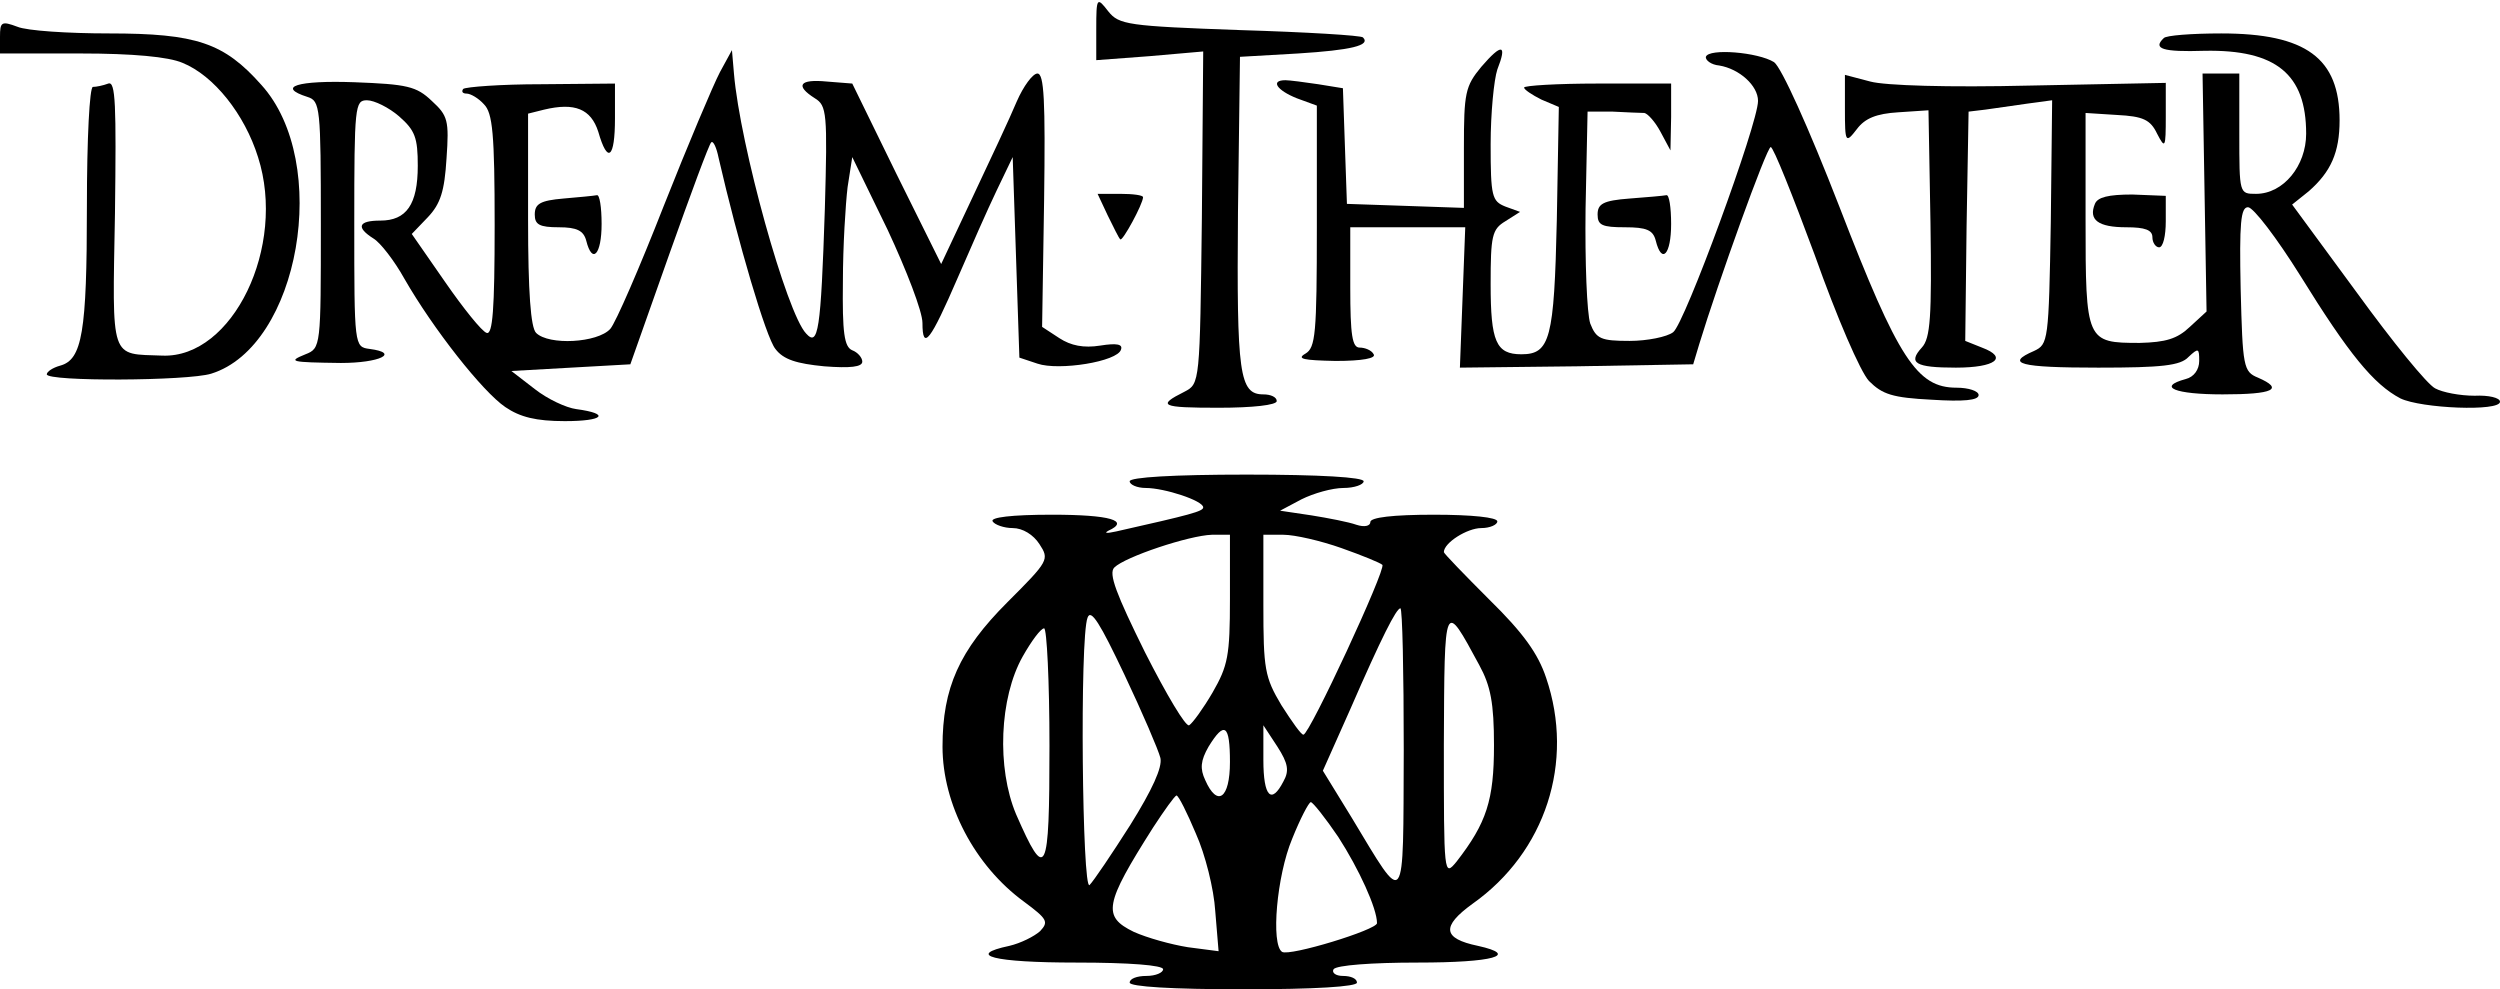 <?xml version="1.0" standalone="no"?>
<!DOCTYPE svg PUBLIC "-//W3C//DTD SVG 20010904//EN"
 "http://www.w3.org/TR/2001/REC-SVG-20010904/DTD/svg10.dtd">
<svg version="1.0" xmlns="http://www.w3.org/2000/svg"
 width="374pt" height="148pt" viewBox="0 0 374 148"
 preserveAspectRatio="xMidYMid meet">

<g transform="translate(0,148) scale(0.1,-0.1)"
fill="#000000" stroke="none">
<path d="M1640 1437 l0 -47 80 6 80 7 -2 -249 c-3 -247 -3 -248 -26 -260 -42
-21 -35 -24 51 -24 51 0 87 4 87 10 0 6 -9 10 -20 10 -36 0 -40 30 -38 272 l3
233 87 5 c79 5 109 12 97 24 -2 3 -85 8 -184 11 -168 6 -181 8 -197 28 -17 22
-18 21 -18 -26z"/>
<path d="M0 1425 l0 -25 120 0 c79 0 132 -5 153 -14 47 -19 93 -77 113 -141
43 -134 -38 -301 -143 -297 -79 3 -75 -10 -71 213 2 163 1 198 -10 194 -8 -3
-18 -5 -23 -5 -5 0 -9 -77 -9 -179 0 -188 -7 -229 -40 -238 -11 -3 -20 -9 -20
-13 0 -11 211 -10 246 1 132 41 180 316 75 432 -56 63 -97 77 -228 77 -61 0
-123 4 -137 10 -24 9 -26 7 -26 -15z"/>
<path d="M3237 1423 c-17 -16 -2 -21 61 -19 107 2 152 -35 152 -124 0 -48 -34
-90 -75 -90 -25 0 -25 0 -25 90 l0 90 -27 0 -28 0 3 -178 3 -178 -25 -23 c-19
-18 -36 -23 -75 -24 -80 0 -81 2 -81 185 l0 159 47 -3 c39 -2 50 -7 60 -28 12
-23 13 -22 13 26 l0 50 -202 -4 c-124 -3 -218 0 -240 6 l-38 10 0 -51 c0 -51
1 -52 18 -30 12 16 29 23 62 25 l45 3 3 -169 c2 -140 0 -172 -13 -186 -21 -23
-10 -30 51 -30 59 0 79 15 39 30 l-25 10 2 171 3 172 25 3 c14 2 42 6 63 9
l37 5 -2 -182 c-3 -179 -4 -183 -25 -193 -44 -19 -22 -25 96 -25 95 0 123 3
135 16 15 14 16 13 16 -6 0 -13 -8 -24 -20 -27 -44 -12 -16 -23 55 -23 77 0
92 8 53 25 -22 9 -23 16 -26 133 -2 98 0 122 11 122 8 0 43 -46 78 -102 73
-118 110 -163 150 -184 31 -15 149 -20 149 -5 0 6 -17 10 -38 9 -22 0 -48 5
-59 11 -12 6 -64 70 -117 143 l-97 132 25 20 c33 29 46 58 46 106 0 93 -50
130 -177 130 -44 0 -83 -3 -86 -7z"/>
<path d="M2216 1380 c-24 -29 -26 -39 -26 -121 l0 -90 -87 3 -88 3 -3 86 -3
87 -37 6 c-20 3 -43 6 -49 6 -23 0 -13 -15 17 -27 l30 -11 0 -181 c0 -161 -2
-181 -17 -190 -14 -8 -3 -10 45 -11 40 0 61 4 57 10 -3 6 -13 10 -21 10 -11 0
-14 18 -14 90 l0 90 86 0 86 0 -4 -105 -4 -105 175 2 174 3 9 30 c28 92 101
295 107 295 4 0 33 -73 66 -162 33 -93 68 -174 81 -188 20 -20 35 -25 94 -28
47 -3 70 -1 70 7 0 6 -15 11 -33 11 -59 0 -87 42 -175 270 -47 121 -87 209
-98 217 -24 15 -98 21 -102 8 -1 -5 8 -12 20 -13 30 -5 58 -30 58 -53 0 -34
-110 -334 -127 -346 -9 -7 -39 -13 -65 -13 -43 0 -50 3 -59 26 -5 15 -8 92 -7
172 l3 145 38 0 c20 -1 41 -2 47 -2 5 -1 16 -13 24 -28 l15 -28 1 50 0 50
-110 0 c-60 0 -110 -3 -110 -6 0 -3 12 -11 26 -18 l26 -11 -3 -169 c-4 -178
-10 -201 -53 -201 -38 0 -46 19 -46 105 0 72 2 82 22 94 l22 14 -22 8 c-20 8
-22 15 -22 93 0 47 5 97 10 112 15 38 7 40 -24 4z"/>
<path d="M1077 1372 c-10 -19 -48 -109 -84 -200 -36 -92 -72 -175 -80 -184
-19 -21 -92 -25 -111 -6 -8 8 -12 60 -12 170 l0 158 24 6 c46 11 70 1 81 -33
14 -49 25 -40 25 20 l0 52 -110 -1 c-61 0 -113 -4 -117 -7 -3 -4 -1 -7 5 -7 6
0 18 -7 26 -16 13 -13 16 -44 16 -181 0 -127 -3 -164 -12 -161 -7 2 -35 37
-62 76 l-50 72 24 25 c19 20 25 39 28 88 4 57 2 64 -22 86 -23 22 -37 25 -116
28 -85 3 -117 -7 -70 -22 19 -6 20 -15 20 -191 0 -182 0 -185 -23 -194 -27
-11 -23 -12 53 -13 58 0 89 15 43 21 -23 3 -23 4 -23 188 0 176 1 184 19 184
11 0 33 -11 48 -24 24 -21 28 -32 28 -74 0 -58 -17 -82 -56 -82 -33 0 -37 -10
-10 -27 10 -6 31 -33 46 -60 43 -75 117 -169 151 -192 22 -15 46 -21 89 -21
58 0 69 11 17 18 -15 2 -43 15 -62 30 l-35 27 89 5 89 5 58 164 c32 90 60 166
63 168 3 3 8 -8 11 -23 29 -126 71 -269 85 -286 12 -16 32 -22 73 -26 39 -3
57 -1 57 7 0 6 -7 14 -15 17 -12 5 -15 26 -14 103 0 53 4 116 7 141 l7 45 53
-109 c28 -60 52 -122 52 -139 0 -43 12 -27 53 68 19 44 45 103 58 130 l24 50
5 -150 5 -150 27 -9 c32 -11 120 3 125 21 3 8 -6 10 -31 6 -25 -4 -44 0 -61
11 l-26 17 3 190 c2 149 0 189 -10 189 -7 0 -21 -19 -31 -42 -10 -24 -40 -88
-66 -143 l-47 -100 -67 135 -66 135 -38 3 c-41 4 -48 -6 -18 -25 18 -11 19
-22 15 -165 -6 -184 -10 -207 -28 -187 -29 30 -99 282 -108 389 l-3 35 -18
-33z"/>
<path d="M843 1183 c-35 -3 -43 -8 -43 -24 0 -15 7 -19 36 -19 27 0 37 -5 41
-20 9 -36 23 -21 23 25 0 25 -3 44 -7 43 -5 -1 -27 -3 -50 -5z"/>
<path d="M1657 1158 c9 -18 17 -35 19 -36 3 -4 34 53 34 63 0 3 -15 5 -34 5
l-34 0 15 -32z"/>
<path d="M2438 1183 c-40 -3 -48 -8 -48 -24 0 -16 7 -19 41 -19 32 0 42 -4 46
-20 9 -36 23 -21 23 25 0 25 -3 44 -7 43 -5 -1 -29 -3 -55 -5z"/>
<path d="M3134 1175 c-10 -24 5 -35 47 -35 28 0 39 -4 39 -15 0 -8 5 -15 10
-15 6 0 10 17 10 39 l0 38 -50 2 c-36 0 -52 -4 -56 -14z"/>
<path d="M1690 760 c0 -5 11 -10 24 -10 28 0 86 -19 86 -29 0 -6 -19 -11 -130
-36 -14 -3 -19 -3 -12 1 33 15 3 24 -84 24 -61 0 -93 -4 -89 -10 3 -5 17 -10
30 -10 15 0 31 -10 40 -24 15 -23 14 -25 -48 -87 -72 -72 -97 -128 -97 -216 0
-86 48 -178 122 -232 35 -26 37 -30 24 -44 -9 -8 -29 -18 -46 -22 -66 -14 -24
-25 100 -25 80 0 130 -4 130 -10 0 -5 -11 -10 -25 -10 -14 0 -25 -4 -25 -10 0
-6 63 -10 170 -10 107 0 170 4 170 10 0 6 -9 10 -21 10 -11 0 -17 5 -14 10 4
6 57 10 126 10 113 0 153 11 90 25 -53 11 -55 29 -8 63 109 77 153 212 110
338 -12 36 -34 67 -85 117 -37 37 -68 69 -68 71 0 14 35 36 56 36 13 0 24 5
24 10 0 6 -38 10 -95 10 -61 0 -95 -4 -95 -11 0 -6 -9 -8 -21 -4 -11 4 -42 10
-67 14 l-47 7 32 17 c18 9 46 17 63 17 16 0 30 5 30 10 0 6 -65 10 -175 10
-110 0 -175 -4 -175 -10z m150 -176 c0 -85 -3 -100 -26 -140 -14 -24 -30 -46
-35 -49 -5 -3 -34 46 -66 109 -43 87 -55 118 -46 127 16 16 112 48 146 49 l27
0 0 -96z m167 76 c31 -11 58 -22 61 -25 6 -6 -109 -254 -118 -254 -3 -1 -17
19 -33 44 -25 42 -27 54 -27 150 l0 105 30 0 c17 0 56 -9 87 -20z m-271 -314
c3 -14 -12 -47 -45 -100 -28 -44 -55 -84 -61 -90 -11 -11 -15 370 -3 400 5 14
19 -9 55 -85 27 -57 51 -113 54 -125z m364 12 c-1 -242 4 -237 -78 -101 l-43
70 41 92 c47 108 69 151 75 151 3 0 5 -96 5 -212z m113 127 c17 -31 22 -57 22
-120 0 -82 -11 -116 -56 -174 -19 -23 -19 -21 -19 175 1 218 0 217 53 119z
m-643 -121 c0 -194 -5 -205 -50 -102 -29 69 -25 174 10 236 13 23 27 42 32 42
4 0 8 -79 8 -176z m270 -24 c0 -55 -19 -68 -37 -27 -8 17 -7 29 5 50 24 39 32
33 32 -23z m80 -29 c-18 -35 -30 -23 -30 32 l0 52 21 -32 c16 -25 18 -36 9
-52z m-131 -78 c14 -31 27 -83 29 -116 l5 -60 -46 6 c-25 4 -61 14 -81 23 -47
23 -44 41 29 156 17 26 32 47 35 48 3 0 16 -26 29 -57z m213 -5 c31 -48 58
-107 58 -129 0 -10 -131 -50 -142 -43 -17 11 -8 114 15 169 12 30 25 55 28 55
3 0 22 -24 41 -52z"/>
</g>
</svg>
